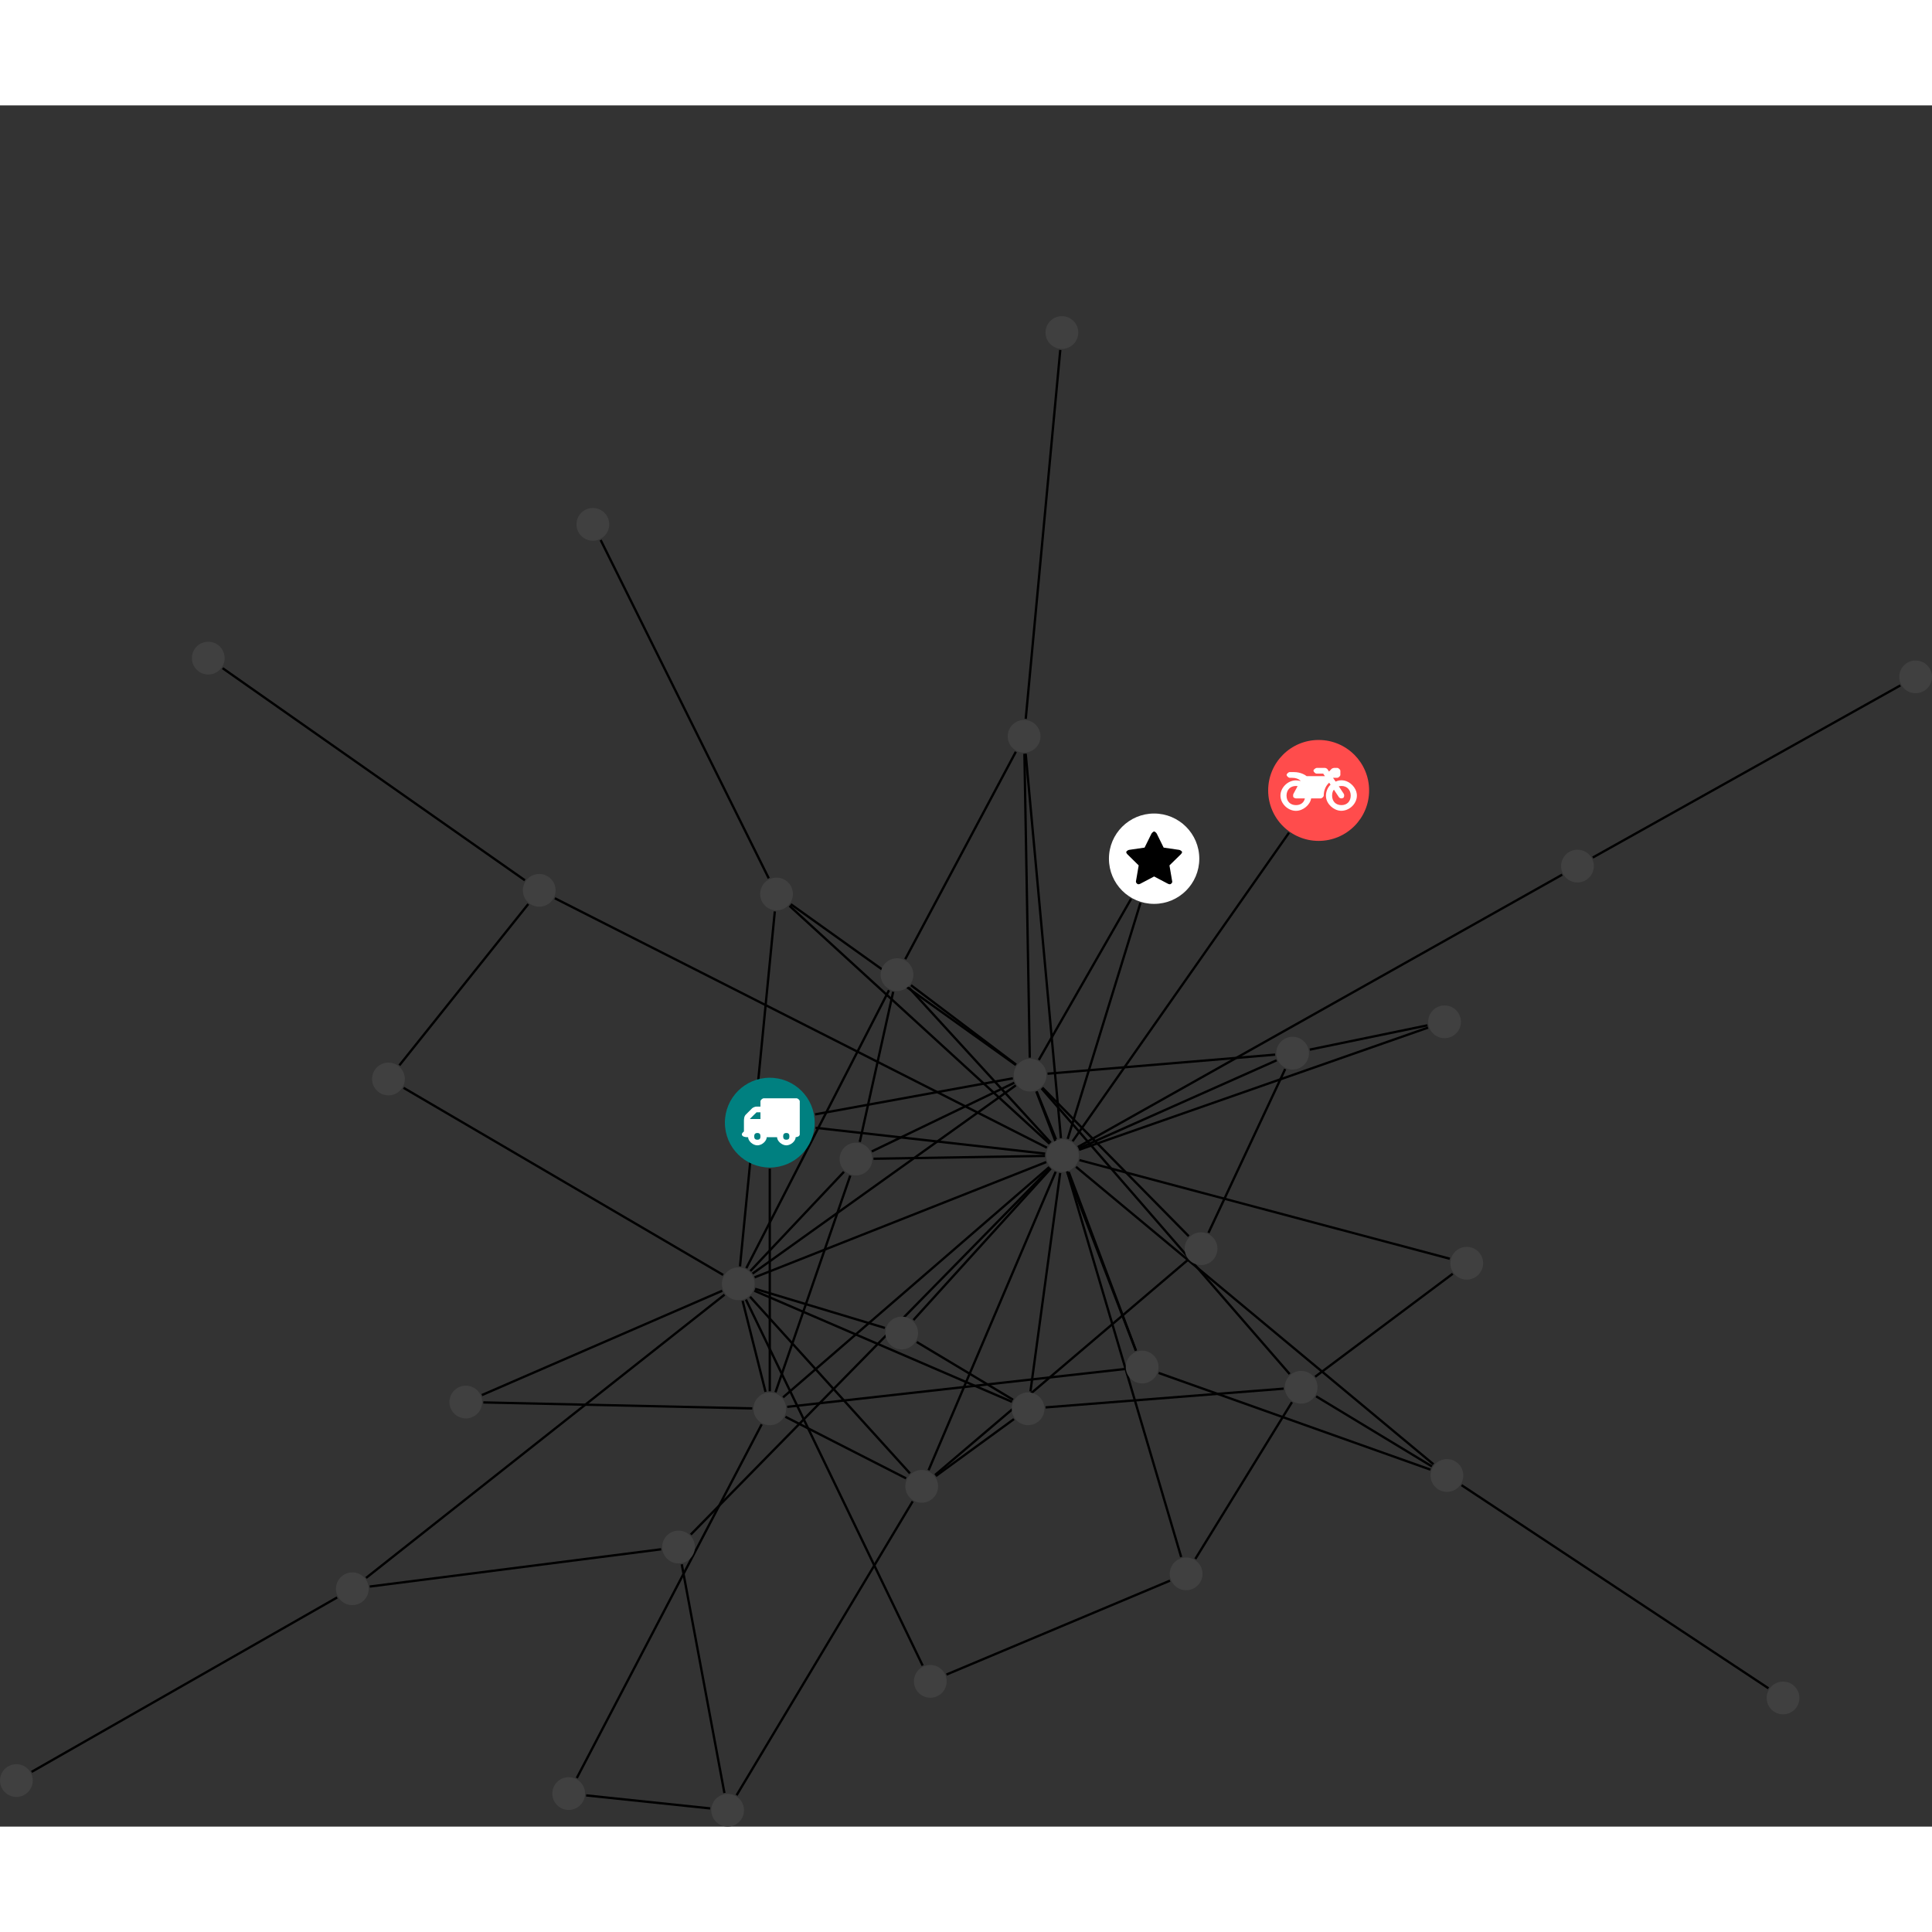 <?xml version="1.0" encoding="UTF-8"?>
<svg xmlns="http://www.w3.org/2000/svg" xmlns:xlink="http://www.w3.org/1999/xlink" width="332.530pt" height="332.530pt" viewBox="0.000 -36.277 332.530 296.252" version="1.1">
<rect x="0.000" y="-36.277" width="332.530" height="296.252" fill="#333333" stroke="none"/>
<defs>
<g>
<symbol overflow="visible" id="glyph0-0">
<path style="stroke:none;" d="M 1.422 -0.75 L 1.422 -7.922 L 3.562 -7.922 L 3.562 -0.891 L 1.422 -0.891 Z M 0.625 0 L 4.531 0 L 4.531 -8.812 L 0.438 -8.812 L 0.438 0 Z M 0.625 0 "/>
</symbol>
<symbol overflow="visible" id="glyph0-1">
<path style="stroke:none;" d="M 3.375 -0.844 C 3.375 -0.453 3.234 -0.266 2.844 -0.266 C 2.469 -0.266 2.297 -0.453 2.297 -0.844 C 2.297 -1.219 2.469 -1.422 2.844 -1.422 C 3.234 -1.422 3.375 -1.219 3.375 -0.844 Z M 1.594 -3.688 L 1.594 -3.859 C 1.594 -3.875 1.578 -3.875 1.594 -3.891 L 2.688 -4.969 C 2.703 -5 2.656 -4.984 2.688 -4.984 L 3.375 -4.984 L 3.375 -3.828 L 1.594 -3.828 Z M 8.359 -0.844 C 8.359 -0.453 8.219 -0.266 7.828 -0.266 C 7.453 -0.266 7.281 -0.453 7.281 -0.844 C 7.281 -1.219 7.453 -1.422 7.828 -1.422 C 8.219 -1.422 8.359 -1.219 8.359 -0.844 Z M 10.141 -6.891 C 10.141 -7.094 9.812 -7.391 9.609 -7.391 L 3.922 -7.391 C 3.719 -7.391 3.375 -7.094 3.375 -6.891 L 3.375 -5.969 L 2.672 -5.969 C 2.469 -5.969 2.078 -5.812 1.938 -5.672 L 0.844 -4.578 C 0.531 -4.266 0.531 -3.734 0.531 -3.328 L 0.531 -1.688 C 0.516 -1.688 0.172 -1.391 0.172 -1.203 C 0.172 -0.781 0.781 -0.703 1.062 -0.703 L 1.25 -0.703 C 1.25 -0.047 2.062 0.703 2.844 0.703 C 3.641 0.703 4.453 -0.047 4.453 -0.703 L 6.234 -0.703 C 6.234 -0.047 7.047 0.703 7.828 0.703 C 8.625 0.703 9.438 -0.047 9.438 -0.703 C 9.547 -0.703 10.141 -0.781 10.141 -1.203 Z M 10.141 -6.891 "/>
</symbol>
<symbol overflow="visible" id="glyph0-2">
<path style="stroke:none;" d="M 12.969 -2.906 C 12.844 -3.984 11.859 -5.016 10.781 -5.219 C 10.234 -5.328 9.703 -5.219 9.328 -5.031 L 8.875 -5.688 L 9.609 -5.688 C 9.812 -5.688 10.141 -5.984 10.141 -6.188 L 10.141 -6.891 C 10.141 -7.094 9.812 -7.391 9.609 -7.391 L 9.047 -7.391 C 8.969 -7.391 8.734 -7.312 8.656 -7.25 L 8.188 -6.766 L 7.891 -7.203 C 7.828 -7.281 7.594 -7.391 7.484 -7.391 L 6.078 -7.391 C 5.906 -7.391 5.547 -7.125 5.516 -6.953 C 5.484 -6.734 5.828 -6.406 6.047 -6.406 L 7.188 -6.406 L 7.484 -5.969 L 4.344 -5.969 C 4.141 -6.125 3.375 -6.672 2.141 -6.672 L 1.422 -6.672 C 1.219 -6.672 0.891 -6.375 0.891 -6.188 C 0.891 -5.984 1.219 -5.688 1.422 -5.688 L 1.781 -5.688 C 2.484 -5.688 2.906 -5.516 3.281 -5.188 L 3.25 -5.141 C 3.078 -5.188 2.797 -5.25 2.5 -5.25 C 1.109 -5.25 -0.172 -4 -0.172 -2.625 C -0.172 -1.25 1.109 0 2.5 0 C 3.75 0 4.953 -1.062 5.109 -2.141 L 6.766 -2.141 C 6.969 -2.141 7.281 -2.438 7.281 -2.625 C 7.281 -3.609 7.688 -4.391 8.219 -4.844 L 8.453 -4.5 C 7.969 -4.062 7.578 -3.203 7.672 -2.359 C 7.781 -1.172 8.969 -0.094 10.141 -0.016 C 11.703 0.094 13.156 -1.344 12.969 -2.906 Z M 2.5 -0.984 C 1.516 -0.984 0.875 -1.641 0.875 -2.625 C 0.875 -3.594 1.516 -4.281 2.5 -4.281 C 2.672 -4.281 2.844 -4.234 2.781 -4.25 L 2.047 -2.891 C 2 -2.781 2 -2.469 2.047 -2.359 C 2.125 -2.25 2.375 -2.141 2.5 -2.141 L 4.031 -2.141 C 3.891 -1.453 3.344 -0.984 2.5 -0.984 Z M 10.328 -0.984 C 9.344 -0.984 8.719 -1.641 8.719 -2.625 C 8.719 -3.109 8.859 -3.469 9.031 -3.641 L 9.906 -2.328 C 9.969 -2.219 10.203 -2.141 10.328 -2.141 C 10.391 -2.141 10.594 -2.188 10.641 -2.234 C 10.812 -2.344 10.844 -2.75 10.734 -2.922 L 9.875 -4.219 C 9.859 -4.219 10.094 -4.281 10.328 -4.281 C 11.297 -4.281 11.922 -3.594 11.922 -2.625 C 11.922 -1.641 11.297 -0.984 10.328 -0.984 Z M 10.328 -0.984 "/>
</symbol>
<symbol overflow="visible" id="glyph0-3">
<path style="stroke:none;" d="M 9.438 -5.078 C 9.438 -5.25 9.078 -5.453 8.938 -5.469 L 6.266 -5.859 L 5.078 -8.266 C 5.031 -8.375 4.75 -8.641 4.625 -8.641 C 4.5 -8.641 4.234 -8.375 4.172 -8.266 L 2.984 -5.859 L 0.312 -5.469 C 0.172 -5.453 -0.172 -5.25 -0.172 -5.078 C -0.172 -4.969 -0.062 -4.781 0.016 -4.719 L 1.969 -2.797 L 1.5 -0.062 C 1.5 -0.016 1.5 0.016 1.5 0.047 C 1.5 0.203 1.75 0.453 1.906 0.453 C 1.984 0.453 2.188 0.406 2.25 0.359 L 4.625 -0.891 L 7 0.359 C 7.062 0.406 7.266 0.453 7.344 0.453 C 7.5 0.453 7.75 0.203 7.75 0.047 C 7.75 0.016 7.75 -0.016 7.734 -0.062 L 7.266 -2.797 L 9.234 -4.719 C 9.297 -4.781 9.438 -4.969 9.438 -5.078 Z M 9.438 -5.078 "/>
</symbol>
</g>
<clipPath id="clip1">
  <path d="M 268 57 L 332.531 57 L 332.531 99 L 268 99 Z M 268 57 "/>
</clipPath>
<clipPath id="clip2">
  <path d="M 95 248 L 128 248 L 128 259.977 L 95 259.977 Z M 95 248 "/>
</clipPath>
<clipPath id="clip3">
  <path d="M 111 209 L 131 209 L 131 259.977 L 111 259.977 Z M 111 209 "/>
</clipPath>
<clipPath id="clip4">
  <path d="M 121 198 L 163 198 L 163 259.977 L 121 259.977 Z M 121 198 "/>
</clipPath>
<clipPath id="clip5">
  <path d="M 326 59 L 332.531 59 L 332.531 65 L 326 65 Z M 326 59 "/>
</clipPath>
<clipPath id="clip6">
  <path d="M 122 254 L 129 254 L 129 259.977 L 122 259.977 Z M 122 254 "/>
</clipPath>
</defs>
<g id="surface1">
<path style="fill:none;stroke-width:0.399;stroke-linecap:butt;stroke-linejoin:miter;stroke:rgb(0%,0%,0%);stroke-opacity:1;stroke-miterlimit:10;" d="M -0.002 -7.927 L -0.002 -46.236 " transform="matrix(1,0,0,-1,132.494,138.811)"/>
<path style="fill:none;stroke-width:0.399;stroke-linecap:butt;stroke-linejoin:miter;stroke:rgb(0%,0%,0%);stroke-opacity:1;stroke-miterlimit:10;" d="M 7.799 1.424 L 41.834 7.631 " transform="matrix(1,0,0,-1,132.494,138.811)"/>
<path style="fill:none;stroke-width:0.399;stroke-linecap:butt;stroke-linejoin:miter;stroke:rgb(0%,0%,0%);stroke-opacity:1;stroke-miterlimit:10;" d="M 7.877 -0.888 L 47.389 -5.334 " transform="matrix(1,0,0,-1,132.494,138.811)"/>
<g clip-path="url(#clip1)" clip-rule="nonzero">
<path style="fill:none;stroke-width:0.399;stroke-linecap:butt;stroke-linejoin:miter;stroke:rgb(0%,0%,0%);stroke-opacity:1;stroke-miterlimit:10;" d="M 194.588 75.252 L 141.651 45.631 " transform="matrix(1,0,0,-1,132.494,138.811)"/>
</g>
<g clip-path="url(#clip2)" clip-rule="nonzero">
<path style="fill:none;stroke-width:0.399;stroke-linecap:butt;stroke-linejoin:miter;stroke:rgb(0%,0%,0%);stroke-opacity:1;stroke-miterlimit:10;" d="M -31.611 -115.791 L -10.26 -118.033 " transform="matrix(1,0,0,-1,132.494,138.811)"/>
</g>
<path style="fill:none;stroke-width:0.399;stroke-linecap:butt;stroke-linejoin:miter;stroke:rgb(0%,0%,0%);stroke-opacity:1;stroke-miterlimit:10;" d="M -33.217 -112.802 L -1.396 -51.927 " transform="matrix(1,0,0,-1,132.494,138.811)"/>
<path style="fill:none;stroke-width:0.399;stroke-linecap:butt;stroke-linejoin:miter;stroke:rgb(0%,0%,0%);stroke-opacity:1;stroke-miterlimit:10;" d="M 89.365 49.905 L 52.119 -3.201 " transform="matrix(1,0,0,-1,132.494,138.811)"/>
<path style="fill:none;stroke-width:0.399;stroke-linecap:butt;stroke-linejoin:miter;stroke:rgb(0%,0%,0%);stroke-opacity:1;stroke-miterlimit:10;" d="M 23.315 28.135 L 42.35 63.834 " transform="matrix(1,0,0,-1,132.494,138.811)"/>
<path style="fill:none;stroke-width:0.399;stroke-linecap:butt;stroke-linejoin:miter;stroke:rgb(0%,0%,0%);stroke-opacity:1;stroke-miterlimit:10;" d="M 21.24 22.526 L 15.49 -3.318 " transform="matrix(1,0,0,-1,132.494,138.811)"/>
<path style="fill:none;stroke-width:0.399;stroke-linecap:butt;stroke-linejoin:miter;stroke:rgb(0%,0%,0%);stroke-opacity:1;stroke-miterlimit:10;" d="M 24.303 23.655 L 42.393 9.991 " transform="matrix(1,0,0,-1,132.494,138.811)"/>
<path style="fill:none;stroke-width:0.399;stroke-linecap:butt;stroke-linejoin:miter;stroke:rgb(0%,0%,0%);stroke-opacity:1;stroke-miterlimit:10;" d="M 20.518 22.788 L -4.041 -25.048 " transform="matrix(1,0,0,-1,132.494,138.811)"/>
<path style="fill:none;stroke-width:0.399;stroke-linecap:butt;stroke-linejoin:miter;stroke:rgb(0%,0%,0%);stroke-opacity:1;stroke-miterlimit:10;" d="M 23.932 23.245 L 48.35 -3.447 " transform="matrix(1,0,0,-1,132.494,138.811)"/>
<path style="fill:none;stroke-width:0.399;stroke-linecap:butt;stroke-linejoin:miter;stroke:rgb(0%,0%,0%);stroke-opacity:1;stroke-miterlimit:10;" d="M -127.056 -111.744 L -74.471 -81.724 " transform="matrix(1,0,0,-1,132.494,138.811)"/>
<path style="fill:none;stroke-width:0.399;stroke-linecap:butt;stroke-linejoin:miter;stroke:rgb(0%,0%,0%);stroke-opacity:1;stroke-miterlimit:10;" d="M 25.291 -37.755 L 41.873 -47.693 " transform="matrix(1,0,0,-1,132.494,138.811)"/>
<path style="fill:none;stroke-width:0.399;stroke-linecap:butt;stroke-linejoin:miter;stroke:rgb(0%,0%,0%);stroke-opacity:1;stroke-miterlimit:10;" d="M 19.815 -35.334 L -2.529 -28.603 " transform="matrix(1,0,0,-1,132.494,138.811)"/>
<path style="fill:none;stroke-width:0.399;stroke-linecap:butt;stroke-linejoin:miter;stroke:rgb(0%,0%,0%);stroke-opacity:1;stroke-miterlimit:10;" d="M 24.729 -33.966 L 48.358 -7.908 " transform="matrix(1,0,0,-1,132.494,138.811)"/>
<path style="fill:none;stroke-width:0.399;stroke-linecap:butt;stroke-linejoin:miter;stroke:rgb(0%,0%,0%);stroke-opacity:1;stroke-miterlimit:10;" d="M 62.182 38.51 L 46.303 10.791 " transform="matrix(1,0,0,-1,132.494,138.811)"/>
<path style="fill:none;stroke-width:0.399;stroke-linecap:butt;stroke-linejoin:miter;stroke:rgb(0%,0%,0%);stroke-opacity:1;stroke-miterlimit:10;" d="M 63.795 37.807 L 51.276 -2.791 " transform="matrix(1,0,0,-1,132.494,138.811)"/>
<path style="fill:none;stroke-width:0.399;stroke-linecap:butt;stroke-linejoin:miter;stroke:rgb(0%,0%,0%);stroke-opacity:1;stroke-miterlimit:10;" d="M -63.752 9.873 L -41.568 37.627 " transform="matrix(1,0,0,-1,132.494,138.811)"/>
<path style="fill:none;stroke-width:0.399;stroke-linecap:butt;stroke-linejoin:miter;stroke:rgb(0%,0%,0%);stroke-opacity:1;stroke-miterlimit:10;" d="M -63.029 5.991 L -8.025 -26.209 " transform="matrix(1,0,0,-1,132.494,138.811)"/>
<path style="fill:none;stroke-width:0.399;stroke-linecap:butt;stroke-linejoin:miter;stroke:rgb(0%,0%,0%);stroke-opacity:1;stroke-miterlimit:10;" d="M 75.506 -18.962 L 88.709 9.225 " transform="matrix(1,0,0,-1,132.494,138.811)"/>
<path style="fill:none;stroke-width:0.399;stroke-linecap:butt;stroke-linejoin:miter;stroke:rgb(0%,0%,0%);stroke-opacity:1;stroke-miterlimit:10;" d="M 71.928 -23.65 L 28.447 -60.642 " transform="matrix(1,0,0,-1,132.494,138.811)"/>
<path style="fill:none;stroke-width:0.399;stroke-linecap:butt;stroke-linejoin:miter;stroke:rgb(0%,0%,0%);stroke-opacity:1;stroke-miterlimit:10;" d="M 72.111 -19.544 L 46.92 6.026 " transform="matrix(1,0,0,-1,132.494,138.811)"/>
<path style="fill:none;stroke-width:0.399;stroke-linecap:butt;stroke-linejoin:miter;stroke:rgb(0%,0%,0%);stroke-opacity:1;stroke-miterlimit:10;" d="M 171.885 -97.357 L 119.065 -62.396 " transform="matrix(1,0,0,-1,132.494,138.811)"/>
<path style="fill:none;stroke-width:0.399;stroke-linecap:butt;stroke-linejoin:miter;stroke:rgb(0%,0%,0%);stroke-opacity:1;stroke-miterlimit:10;" d="M 73.244 -75.091 L 89.869 -48.115 " transform="matrix(1,0,0,-1,132.494,138.811)"/>
<path style="fill:none;stroke-width:0.399;stroke-linecap:butt;stroke-linejoin:miter;stroke:rgb(0%,0%,0%);stroke-opacity:1;stroke-miterlimit:10;" d="M 68.881 -78.83 L 30.408 -94.994 " transform="matrix(1,0,0,-1,132.494,138.811)"/>
<path style="fill:none;stroke-width:0.399;stroke-linecap:butt;stroke-linejoin:miter;stroke:rgb(0%,0%,0%);stroke-opacity:1;stroke-miterlimit:10;" d="M 70.807 -74.767 L 51.24 -8.568 " transform="matrix(1,0,0,-1,132.494,138.811)"/>
<path style="fill:none;stroke-width:0.399;stroke-linecap:butt;stroke-linejoin:miter;stroke:rgb(0%,0%,0%);stroke-opacity:1;stroke-miterlimit:10;" d="M -68.857 -79.845 L -18.701 -73.431 " transform="matrix(1,0,0,-1,132.494,138.811)"/>
<path style="fill:none;stroke-width:0.399;stroke-linecap:butt;stroke-linejoin:miter;stroke:rgb(0%,0%,0%);stroke-opacity:1;stroke-miterlimit:10;" d="M -69.482 -78.357 L -7.787 -29.607 " transform="matrix(1,0,0,-1,132.494,138.811)"/>
<path style="fill:none;stroke-width:0.399;stroke-linecap:butt;stroke-linejoin:miter;stroke:rgb(0%,0%,0%);stroke-opacity:1;stroke-miterlimit:10;" d="M 49.998 132.991 L 44.053 69.502 " transform="matrix(1,0,0,-1,132.494,138.811)"/>
<path style="fill:none;stroke-width:0.399;stroke-linecap:butt;stroke-linejoin:miter;stroke:rgb(0%,0%,0%);stroke-opacity:1;stroke-miterlimit:10;" d="M -94.178 78.221 L -42.154 41.717 " transform="matrix(1,0,0,-1,132.494,138.811)"/>
<path style="fill:none;stroke-width:0.399;stroke-linecap:butt;stroke-linejoin:miter;stroke:rgb(0%,0%,0%);stroke-opacity:1;stroke-miterlimit:10;" d="M -49.306 -48.154 L -3.017 -49.185 " transform="matrix(1,0,0,-1,132.494,138.811)"/>
<path style="fill:none;stroke-width:0.399;stroke-linecap:butt;stroke-linejoin:miter;stroke:rgb(0%,0%,0%);stroke-opacity:1;stroke-miterlimit:10;" d="M -49.553 -46.888 L -8.189 -28.935 " transform="matrix(1,0,0,-1,132.494,138.811)"/>
<path style="fill:none;stroke-width:0.399;stroke-linecap:butt;stroke-linejoin:miter;stroke:rgb(0%,0%,0%);stroke-opacity:1;stroke-miterlimit:10;" d="M 113.19 16.748 L 92.944 12.569 " transform="matrix(1,0,0,-1,132.494,138.811)"/>
<path style="fill:none;stroke-width:0.399;stroke-linecap:butt;stroke-linejoin:miter;stroke:rgb(0%,0%,0%);stroke-opacity:1;stroke-miterlimit:10;" d="M 113.295 16.358 L 53.233 -4.673 " transform="matrix(1,0,0,-1,132.494,138.811)"/>
<path style="fill:none;stroke-width:0.399;stroke-linecap:butt;stroke-linejoin:miter;stroke:rgb(0%,0%,0%);stroke-opacity:1;stroke-miterlimit:10;" d="M 88.447 -45.783 L 47.467 -49.009 " transform="matrix(1,0,0,-1,132.494,138.811)"/>
<path style="fill:none;stroke-width:0.399;stroke-linecap:butt;stroke-linejoin:miter;stroke:rgb(0%,0%,0%);stroke-opacity:1;stroke-miterlimit:10;" d="M 94.037 -47.107 L 113.967 -59.169 " transform="matrix(1,0,0,-1,132.494,138.811)"/>
<path style="fill:none;stroke-width:0.399;stroke-linecap:butt;stroke-linejoin:miter;stroke:rgb(0%,0%,0%);stroke-opacity:1;stroke-miterlimit:10;" d="M 93.869 -43.736 L 117.545 -26.009 " transform="matrix(1,0,0,-1,132.494,138.811)"/>
<path style="fill:none;stroke-width:0.399;stroke-linecap:butt;stroke-linejoin:miter;stroke:rgb(0%,0%,0%);stroke-opacity:1;stroke-miterlimit:10;" d="M 89.475 -43.267 L 46.779 5.897 " transform="matrix(1,0,0,-1,132.494,138.811)"/>
<g clip-path="url(#clip3)" clip-rule="nonzero">
<path style="fill:none;stroke-width:0.399;stroke-linecap:butt;stroke-linejoin:miter;stroke:rgb(0%,0%,0%);stroke-opacity:1;stroke-miterlimit:10;" d="M -7.81 -115.38 L -15.154 -76.013 " transform="matrix(1,0,0,-1,132.494,138.811)"/>
</g>
<g clip-path="url(#clip4)" clip-rule="nonzero">
<path style="fill:none;stroke-width:0.399;stroke-linecap:butt;stroke-linejoin:miter;stroke:rgb(0%,0%,0%);stroke-opacity:1;stroke-miterlimit:10;" d="M -5.709 -115.759 L 24.596 -65.185 " transform="matrix(1,0,0,-1,132.494,138.811)"/>
</g>
<path style="fill:none;stroke-width:0.399;stroke-linecap:butt;stroke-linejoin:miter;stroke:rgb(0%,0%,0%);stroke-opacity:1;stroke-miterlimit:10;" d="M 26.311 -93.447 L -4.107 -30.451 " transform="matrix(1,0,0,-1,132.494,138.811)"/>
<path style="fill:none;stroke-width:0.399;stroke-linecap:butt;stroke-linejoin:miter;stroke:rgb(0%,0%,0%);stroke-opacity:1;stroke-miterlimit:10;" d="M 66.932 -43.08 L 113.705 -59.72 " transform="matrix(1,0,0,-1,132.494,138.811)"/>
<path style="fill:none;stroke-width:0.399;stroke-linecap:butt;stroke-linejoin:miter;stroke:rgb(0%,0%,0%);stroke-opacity:1;stroke-miterlimit:10;" d="M 61.092 -42.404 L 2.998 -48.916 " transform="matrix(1,0,0,-1,132.494,138.811)"/>
<path style="fill:none;stroke-width:0.399;stroke-linecap:butt;stroke-linejoin:miter;stroke:rgb(0%,0%,0%);stroke-opacity:1;stroke-miterlimit:10;" d="M 63.01 -39.248 L 45.881 5.358 " transform="matrix(1,0,0,-1,132.494,138.811)"/>
<path style="fill:none;stroke-width:0.399;stroke-linecap:butt;stroke-linejoin:miter;stroke:rgb(0%,0%,0%);stroke-opacity:1;stroke-miterlimit:10;" d="M 63.026 -39.24 L 51.451 -8.498 " transform="matrix(1,0,0,-1,132.494,138.811)"/>
<path style="fill:none;stroke-width:0.399;stroke-linecap:butt;stroke-linejoin:miter;stroke:rgb(0%,0%,0%);stroke-opacity:1;stroke-miterlimit:10;" d="M 86.979 11.706 L 47.807 8.424 " transform="matrix(1,0,0,-1,132.494,138.811)"/>
<path style="fill:none;stroke-width:0.399;stroke-linecap:butt;stroke-linejoin:miter;stroke:rgb(0%,0%,0%);stroke-opacity:1;stroke-miterlimit:10;" d="M 87.229 10.729 L 53.143 -4.447 " transform="matrix(1,0,0,-1,132.494,138.811)"/>
<path style="fill:none;stroke-width:0.399;stroke-linecap:butt;stroke-linejoin:miter;stroke:rgb(0%,0%,0%);stroke-opacity:1;stroke-miterlimit:10;" d="M -0.181 42.057 L -29.111 100.276 " transform="matrix(1,0,0,-1,132.494,138.811)"/>
<path style="fill:none;stroke-width:0.399;stroke-linecap:butt;stroke-linejoin:miter;stroke:rgb(0%,0%,0%);stroke-opacity:1;stroke-miterlimit:10;" d="M 3.615 37.6 L 42.346 9.928 " transform="matrix(1,0,0,-1,132.494,138.811)"/>
<path style="fill:none;stroke-width:0.399;stroke-linecap:butt;stroke-linejoin:miter;stroke:rgb(0%,0%,0%);stroke-opacity:1;stroke-miterlimit:10;" d="M 0.865 36.354 L -5.127 -24.732 " transform="matrix(1,0,0,-1,132.494,138.811)"/>
<path style="fill:none;stroke-width:0.399;stroke-linecap:butt;stroke-linejoin:miter;stroke:rgb(0%,0%,0%);stroke-opacity:1;stroke-miterlimit:10;" d="M 3.389 37.319 L 48.158 -3.634 " transform="matrix(1,0,0,-1,132.494,138.811)"/>
<path style="fill:none;stroke-width:0.399;stroke-linecap:butt;stroke-linejoin:miter;stroke:rgb(0%,0%,0%);stroke-opacity:1;stroke-miterlimit:10;" d="M 42.022 -51.025 L 28.584 -60.818 " transform="matrix(1,0,0,-1,132.494,138.811)"/>
<path style="fill:none;stroke-width:0.399;stroke-linecap:butt;stroke-linejoin:miter;stroke:rgb(0%,0%,0%);stroke-opacity:1;stroke-miterlimit:10;" d="M 41.69 -48.052 L -2.65 -28.931 " transform="matrix(1,0,0,-1,132.494,138.811)"/>
<path style="fill:none;stroke-width:0.399;stroke-linecap:butt;stroke-linejoin:miter;stroke:rgb(0%,0%,0%);stroke-opacity:1;stroke-miterlimit:10;" d="M 44.865 -46.255 L 49.979 -8.662 " transform="matrix(1,0,0,-1,132.494,138.811)"/>
<path style="fill:none;stroke-width:0.399;stroke-linecap:butt;stroke-linejoin:miter;stroke:rgb(0%,0%,0%);stroke-opacity:1;stroke-miterlimit:10;" d="M -36.994 38.62 L 47.694 -4.31 " transform="matrix(1,0,0,-1,132.494,138.811)"/>
<path style="fill:none;stroke-width:0.399;stroke-linecap:butt;stroke-linejoin:miter;stroke:rgb(0%,0%,0%);stroke-opacity:1;stroke-miterlimit:10;" d="M -13.596 -70.892 L 48.272 -7.826 " transform="matrix(1,0,0,-1,132.494,138.811)"/>
<path style="fill:none;stroke-width:0.399;stroke-linecap:butt;stroke-linejoin:miter;stroke:rgb(0%,0%,0%);stroke-opacity:1;stroke-miterlimit:10;" d="M 43.826 63.483 L 44.748 11.19 " transform="matrix(1,0,0,-1,132.494,138.811)"/>
<path style="fill:none;stroke-width:0.399;stroke-linecap:butt;stroke-linejoin:miter;stroke:rgb(0%,0%,0%);stroke-opacity:1;stroke-miterlimit:10;" d="M 44.045 63.495 L 50.111 -2.669 " transform="matrix(1,0,0,-1,132.494,138.811)"/>
<path style="fill:none;stroke-width:0.399;stroke-linecap:butt;stroke-linejoin:miter;stroke:rgb(0%,0%,0%);stroke-opacity:1;stroke-miterlimit:10;" d="M 23.459 -61.224 L 2.69 -50.627 " transform="matrix(1,0,0,-1,132.494,138.811)"/>
<path style="fill:none;stroke-width:0.399;stroke-linecap:butt;stroke-linejoin:miter;stroke:rgb(0%,0%,0%);stroke-opacity:1;stroke-miterlimit:10;" d="M 24.123 -60.361 L -3.396 -29.97 " transform="matrix(1,0,0,-1,132.494,138.811)"/>
<path style="fill:none;stroke-width:0.399;stroke-linecap:butt;stroke-linejoin:miter;stroke:rgb(0%,0%,0%);stroke-opacity:1;stroke-miterlimit:10;" d="M 27.33 -59.822 L 49.205 -8.451 " transform="matrix(1,0,0,-1,132.494,138.811)"/>
<path style="fill:none;stroke-width:0.399;stroke-linecap:butt;stroke-linejoin:miter;stroke:rgb(0%,0%,0%);stroke-opacity:1;stroke-miterlimit:10;" d="M 114.229 -58.802 L 52.705 -7.603 " transform="matrix(1,0,0,-1,132.494,138.811)"/>
<path style="fill:none;stroke-width:0.399;stroke-linecap:butt;stroke-linejoin:miter;stroke:rgb(0%,0%,0%);stroke-opacity:1;stroke-miterlimit:10;" d="M 117.041 -23.423 L 53.303 -6.451 " transform="matrix(1,0,0,-1,132.494,138.811)"/>
<path style="fill:none;stroke-width:0.399;stroke-linecap:butt;stroke-linejoin:miter;stroke:rgb(0%,0%,0%);stroke-opacity:1;stroke-miterlimit:10;" d="M 136.389 42.682 L 53.018 -4.193 " transform="matrix(1,0,0,-1,132.494,138.811)"/>
<path style="fill:none;stroke-width:0.399;stroke-linecap:butt;stroke-linejoin:miter;stroke:rgb(0%,0%,0%);stroke-opacity:1;stroke-miterlimit:10;" d="M 0.983 -46.4 L 13.85 -9.115 " transform="matrix(1,0,0,-1,132.494,138.811)"/>
<path style="fill:none;stroke-width:0.399;stroke-linecap:butt;stroke-linejoin:miter;stroke:rgb(0%,0%,0%);stroke-opacity:1;stroke-miterlimit:10;" d="M -0.736 -46.326 L -4.681 -30.662 " transform="matrix(1,0,0,-1,132.494,138.811)"/>
<path style="fill:none;stroke-width:0.399;stroke-linecap:butt;stroke-linejoin:miter;stroke:rgb(0%,0%,0%);stroke-opacity:1;stroke-miterlimit:10;" d="M 2.283 -47.279 L 48.104 -7.646 " transform="matrix(1,0,0,-1,132.494,138.811)"/>
<path style="fill:none;stroke-width:0.399;stroke-linecap:butt;stroke-linejoin:miter;stroke:rgb(0%,0%,0%);stroke-opacity:1;stroke-miterlimit:10;" d="M 17.553 -4.955 L 42.08 6.866 " transform="matrix(1,0,0,-1,132.494,138.811)"/>
<path style="fill:none;stroke-width:0.399;stroke-linecap:butt;stroke-linejoin:miter;stroke:rgb(0%,0%,0%);stroke-opacity:1;stroke-miterlimit:10;" d="M 12.764 -8.459 L -3.349 -25.541 " transform="matrix(1,0,0,-1,132.494,138.811)"/>
<path style="fill:none;stroke-width:0.399;stroke-linecap:butt;stroke-linejoin:miter;stroke:rgb(0%,0%,0%);stroke-opacity:1;stroke-miterlimit:10;" d="M 17.85 -6.212 L 47.369 -5.724 " transform="matrix(1,0,0,-1,132.494,138.811)"/>
<path style="fill:none;stroke-width:0.399;stroke-linecap:butt;stroke-linejoin:miter;stroke:rgb(0%,0%,0%);stroke-opacity:1;stroke-miterlimit:10;" d="M 42.346 6.42 L -2.967 -25.978 " transform="matrix(1,0,0,-1,132.494,138.811)"/>
<path style="fill:none;stroke-width:0.399;stroke-linecap:butt;stroke-linejoin:miter;stroke:rgb(0%,0%,0%);stroke-opacity:1;stroke-miterlimit:10;" d="M 45.932 5.373 L 49.256 -2.873 " transform="matrix(1,0,0,-1,132.494,138.811)"/>
<path style="fill:none;stroke-width:0.399;stroke-linecap:butt;stroke-linejoin:miter;stroke:rgb(0%,0%,0%);stroke-opacity:1;stroke-miterlimit:10;" d="M -2.615 -26.627 L 47.58 -6.783 " transform="matrix(1,0,0,-1,132.494,138.811)"/>
<path style=" stroke:none;fill-rule:nonzero;fill:rgb(0%,50%,50%);fill-opacity:1;" d="M 140.223 138.812 C 140.223 134.543 136.762 131.082 132.492 131.082 C 128.227 131.082 124.766 134.543 124.766 138.812 C 124.766 143.078 128.227 146.539 132.492 146.539 C 136.762 146.539 140.223 143.078 140.223 138.812 Z M 140.223 138.812 "/>
<g style="fill:rgb(100%,100%,100%);fill-opacity:1;">
  <use xlink:href="#glyph0-1" x="127.512" y="142.014"/>
</g>
<g clip-path="url(#clip5)" clip-rule="nonzero">
<path style=" stroke:none;fill-rule:nonzero;fill:rgb(25%,25%,25%);fill-opacity:1;" d="M 332.531 62.086 C 332.531 60.531 331.27 59.27 329.711 59.27 C 328.156 59.27 326.895 60.531 326.895 62.086 C 326.895 63.641 328.156 64.902 329.711 64.902 C 331.27 64.902 332.531 63.641 332.531 62.086 Z M 332.531 62.086 "/>
</g>
<path style=" stroke:none;fill-rule:nonzero;fill:rgb(25%,25%,25%);fill-opacity:1;" d="M 100.699 254.285 C 100.699 252.73 99.438 251.469 97.883 251.469 C 96.324 251.469 95.062 252.73 95.062 254.285 C 95.062 255.844 96.324 257.105 97.883 257.105 C 99.438 257.105 100.699 255.844 100.699 254.285 Z M 100.699 254.285 "/>
<path style=" stroke:none;fill-rule:nonzero;fill:rgb(100%,29.999%,29.999%);fill-opacity:1;" d="M 235.648 81.633 C 235.648 76.832 231.758 72.945 226.961 72.945 C 222.164 72.945 218.273 76.832 218.273 81.633 C 218.273 86.43 222.164 90.316 226.961 90.316 C 231.758 90.316 235.648 86.43 235.648 81.633 Z M 235.648 81.633 "/>
<g style="fill:rgb(100%,100%,100%);fill-opacity:1;">
  <use xlink:href="#glyph0-2" x="220.559" y="85.143"/>
</g>
<path style=" stroke:none;fill-rule:nonzero;fill:rgb(25%,25%,25%);fill-opacity:1;" d="M 157.207 113.34 C 157.207 111.781 155.945 110.52 154.387 110.52 C 152.832 110.52 151.57 111.781 151.57 113.34 C 151.57 114.895 152.832 116.156 154.387 116.156 C 155.945 116.156 157.207 114.895 157.207 113.34 Z M 157.207 113.34 "/>
<path style=" stroke:none;fill-rule:nonzero;fill:rgb(25%,25%,25%);fill-opacity:1;" d="M 5.637 252.047 C 5.637 250.492 4.375 249.23 2.816 249.23 C 1.262 249.23 0 250.492 0 252.047 C 0 253.605 1.262 254.867 2.816 254.867 C 4.375 254.867 5.637 253.605 5.637 252.047 Z M 5.637 252.047 "/>
<path style=" stroke:none;fill-rule:nonzero;fill:rgb(25%,25%,25%);fill-opacity:1;" d="M 158.016 175.012 C 158.016 173.457 156.754 172.195 155.195 172.195 C 153.641 172.195 152.379 173.457 152.379 175.012 C 152.379 176.57 153.641 177.832 155.195 177.832 C 156.754 177.832 158.016 176.57 158.016 175.012 Z M 158.016 175.012 "/>
<path style=" stroke:none;fill-rule:nonzero;fill:rgb(100%,100%,100%);fill-opacity:1;" d="M 206.418 93.383 C 206.418 89.086 202.934 85.605 198.641 85.605 C 194.348 85.605 190.867 89.086 190.867 93.383 C 190.867 97.676 194.348 101.156 198.641 101.156 C 202.934 101.156 206.418 97.676 206.418 93.383 Z M 206.418 93.383 "/>
<g style="fill:rgb(0%,0%,0%);fill-opacity:1;">
  <use xlink:href="#glyph0-3" x="194.018" y="97.331"/>
</g>
<path style=" stroke:none;fill-rule:nonzero;fill:rgb(25%,25%,25%);fill-opacity:1;" d="M 69.676 131.297 C 69.676 129.738 68.414 128.477 66.859 128.477 C 65.301 128.477 64.039 129.738 64.039 131.297 C 64.039 132.852 65.301 134.113 66.859 134.113 C 68.414 134.113 69.676 132.852 69.676 131.297 Z M 69.676 131.297 "/>
<path style=" stroke:none;fill-rule:nonzero;fill:rgb(25%,25%,25%);fill-opacity:1;" d="M 209.539 160.508 C 209.539 158.949 208.277 157.688 206.723 157.688 C 205.164 157.688 203.902 158.949 203.902 160.508 C 203.902 162.062 205.164 163.324 206.723 163.324 C 208.277 163.324 209.539 162.062 209.539 160.508 Z M 209.539 160.508 "/>
<path style=" stroke:none;fill-rule:nonzero;fill:rgb(25%,25%,25%);fill-opacity:1;" d="M 309.711 237.832 C 309.711 236.277 308.449 235.016 306.891 235.016 C 305.336 235.016 304.074 236.277 304.074 237.832 C 304.074 239.387 305.336 240.648 306.891 240.648 C 308.449 240.648 309.711 239.387 309.711 237.832 Z M 309.711 237.832 "/>
<path style=" stroke:none;fill-rule:nonzero;fill:rgb(25%,25%,25%);fill-opacity:1;" d="M 206.973 216.469 C 206.973 214.914 205.711 213.652 204.156 213.652 C 202.598 213.652 201.336 214.914 201.336 216.469 C 201.336 218.023 202.598 219.285 204.156 219.285 C 205.711 219.285 206.973 218.023 206.973 216.469 Z M 206.973 216.469 "/>
<path style=" stroke:none;fill-rule:nonzero;fill:rgb(25%,25%,25%);fill-opacity:1;" d="M 63.461 219.039 C 63.461 217.48 62.199 216.219 60.645 216.219 C 59.086 216.219 57.824 217.48 57.824 219.039 C 57.824 220.594 59.086 221.855 60.645 221.855 C 62.199 221.855 63.461 220.594 63.461 219.039 Z M 63.461 219.039 "/>
<path style=" stroke:none;fill-rule:nonzero;fill:rgb(25%,25%,25%);fill-opacity:1;" d="M 185.59 2.816 C 185.59 1.262 184.328 0 182.773 0 C 181.215 0 179.953 1.262 179.953 2.816 C 179.953 4.375 181.215 5.637 182.773 5.637 C 184.328 5.637 185.59 4.375 185.59 2.816 Z M 185.59 2.816 "/>
<path style=" stroke:none;fill-rule:nonzero;fill:rgb(25%,25%,25%);fill-opacity:1;" d="M 38.664 58.859 C 38.664 57.301 37.402 56.039 35.844 56.039 C 34.289 56.039 33.027 57.301 33.027 58.859 C 33.027 60.414 34.289 61.676 35.844 61.676 C 37.402 61.676 38.664 60.414 38.664 58.859 Z M 38.664 58.859 "/>
<path style=" stroke:none;fill-rule:nonzero;fill:rgb(25%,25%,25%);fill-opacity:1;" d="M 82.992 186.898 C 82.992 185.344 81.73 184.082 80.172 184.082 C 78.617 184.082 77.355 185.344 77.355 186.898 C 77.355 188.457 78.617 189.719 80.172 189.719 C 81.73 189.719 82.992 188.457 82.992 186.898 Z M 82.992 186.898 "/>
<path style=" stroke:none;fill-rule:nonzero;fill:rgb(25%,25%,25%);fill-opacity:1;" d="M 251.453 121.453 C 251.453 119.898 250.191 118.637 248.637 118.637 C 247.078 118.637 245.816 119.898 245.816 121.453 C 245.816 123.012 247.078 124.273 248.637 124.273 C 250.191 124.273 251.453 123.012 251.453 121.453 Z M 251.453 121.453 "/>
<path style=" stroke:none;fill-rule:nonzero;fill:rgb(25%,25%,25%);fill-opacity:1;" d="M 226.766 184.355 C 226.766 182.801 225.504 181.539 223.945 181.539 C 222.391 181.539 221.129 182.801 221.129 184.355 C 221.129 185.914 222.391 187.176 223.945 187.176 C 225.504 187.176 226.766 185.914 226.766 184.355 Z M 226.766 184.355 "/>
<g clip-path="url(#clip6)" clip-rule="nonzero">
<path style=" stroke:none;fill-rule:nonzero;fill:rgb(25%,25%,25%);fill-opacity:1;" d="M 128.055 257.156 C 128.055 255.602 126.793 254.34 125.234 254.34 C 123.68 254.34 122.418 255.602 122.418 257.156 C 122.418 258.715 123.68 259.977 125.234 259.977 C 126.793 259.977 128.055 258.715 128.055 257.156 Z M 128.055 257.156 "/>
</g>
<path style=" stroke:none;fill-rule:nonzero;fill:rgb(25%,25%,25%);fill-opacity:1;" d="M 162.938 234.973 C 162.938 233.418 161.676 232.156 160.117 232.156 C 158.562 232.156 157.301 233.418 157.301 234.973 C 157.301 236.531 158.562 237.793 160.117 237.793 C 161.676 237.793 162.938 236.531 162.938 234.973 Z M 162.938 234.973 "/>
<path style=" stroke:none;fill-rule:nonzero;fill:rgb(25%,25%,25%);fill-opacity:1;" d="M 199.402 180.875 C 199.402 179.32 198.141 178.059 196.582 178.059 C 195.027 178.059 193.766 179.32 193.766 180.875 C 193.766 182.434 195.027 183.695 196.582 183.695 C 198.141 183.695 199.402 182.434 199.402 180.875 Z M 199.402 180.875 "/>
<path style=" stroke:none;fill-rule:nonzero;fill:rgb(25%,25%,25%);fill-opacity:1;" d="M 225.297 126.852 C 225.297 125.297 224.035 124.035 222.48 124.035 C 220.922 124.035 219.66 125.297 219.66 126.852 C 219.66 128.41 220.922 129.672 222.48 129.672 C 224.035 129.672 225.297 128.41 225.297 126.852 Z M 225.297 126.852 "/>
<path style=" stroke:none;fill-rule:nonzero;fill:rgb(25%,25%,25%);fill-opacity:1;" d="M 136.473 99.453 C 136.473 97.898 135.211 96.637 133.656 96.637 C 132.098 96.637 130.836 97.898 130.836 99.453 C 130.836 101.012 132.098 102.273 133.656 102.273 C 135.211 102.273 136.473 101.012 136.473 99.453 Z M 136.473 99.453 "/>
<path style=" stroke:none;fill-rule:nonzero;fill:rgb(25%,25%,25%);fill-opacity:1;" d="M 104.859 35.836 C 104.859 34.277 103.598 33.016 102.039 33.016 C 100.484 33.016 99.223 34.277 99.223 35.836 C 99.223 37.391 100.484 38.652 102.039 38.652 C 103.598 38.652 104.859 37.391 104.859 35.836 Z M 104.859 35.836 "/>
<path style=" stroke:none;fill-rule:nonzero;fill:rgb(25%,25%,25%);fill-opacity:1;" d="M 179.77 188.055 C 179.77 186.5 178.508 185.238 176.953 185.238 C 175.398 185.238 174.137 186.5 174.137 188.055 C 174.137 189.613 175.398 190.875 176.953 190.875 C 178.508 190.875 179.77 189.613 179.77 188.055 Z M 179.77 188.055 "/>
<path style=" stroke:none;fill-rule:nonzero;fill:rgb(25%,25%,25%);fill-opacity:1;" d="M 95.629 98.828 C 95.629 97.273 94.367 96.012 92.809 96.012 C 91.254 96.012 89.992 97.273 89.992 98.828 C 89.992 100.383 91.254 101.645 92.809 101.645 C 94.367 101.645 95.629 100.383 95.629 98.828 Z M 95.629 98.828 "/>
<path style=" stroke:none;fill-rule:nonzero;fill:rgb(25%,25%,25%);fill-opacity:1;" d="M 119.605 211.855 C 119.605 210.301 118.344 209.039 116.785 209.039 C 115.23 209.039 113.969 210.301 113.969 211.855 C 113.969 213.414 115.23 214.676 116.785 214.676 C 118.344 214.676 119.605 213.414 119.605 211.855 Z M 119.605 211.855 "/>
<path style=" stroke:none;fill-rule:nonzero;fill:rgb(25%,25%,25%);fill-opacity:1;" d="M 179.082 72.312 C 179.082 70.758 177.82 69.496 176.266 69.496 C 174.707 69.496 173.445 70.758 173.445 72.312 C 173.445 73.871 174.707 75.133 176.266 75.133 C 177.82 75.133 179.082 73.871 179.082 72.312 Z M 179.082 72.312 "/>
<path style=" stroke:none;fill-rule:nonzero;fill:rgb(25%,25%,25%);fill-opacity:1;" d="M 161.461 201.406 C 161.461 199.852 160.199 198.59 158.641 198.59 C 157.086 198.59 155.824 199.852 155.824 201.406 C 155.824 202.965 157.086 204.227 158.641 204.227 C 160.199 204.227 161.461 202.965 161.461 201.406 Z M 161.461 201.406 "/>
<path style=" stroke:none;fill-rule:nonzero;fill:rgb(25%,25%,25%);fill-opacity:1;" d="M 251.859 199.539 C 251.859 197.984 250.598 196.723 249.039 196.723 C 247.484 196.723 246.223 197.984 246.223 199.539 C 246.223 201.098 247.484 202.359 249.039 202.359 C 250.598 202.359 251.859 201.098 251.859 199.539 Z M 251.859 199.539 "/>
<path style=" stroke:none;fill-rule:nonzero;fill:rgb(25%,25%,25%);fill-opacity:1;" d="M 255.27 163.008 C 255.27 161.453 254.008 160.191 252.449 160.191 C 250.895 160.191 249.633 161.453 249.633 163.008 C 249.633 164.566 250.895 165.828 252.449 165.828 C 254.008 165.828 255.27 164.566 255.27 163.008 Z M 255.27 163.008 "/>
<path style=" stroke:none;fill-rule:nonzero;fill:rgb(25%,25%,25%);fill-opacity:1;" d="M 274.328 94.652 C 274.328 93.094 273.066 91.832 271.512 91.832 C 269.953 91.832 268.691 93.094 268.691 94.652 C 268.691 96.207 269.953 97.469 271.512 97.469 C 273.066 97.469 274.328 96.207 274.328 94.652 Z M 274.328 94.652 "/>
<path style=" stroke:none;fill-rule:nonzero;fill:rgb(25%,25%,25%);fill-opacity:1;" d="M 135.312 188.062 C 135.312 186.508 134.051 185.246 132.492 185.246 C 130.938 185.246 129.676 186.508 129.676 188.062 C 129.676 189.621 130.938 190.883 132.492 190.883 C 134.051 190.883 135.312 189.621 135.312 188.062 Z M 135.312 188.062 "/>
<path style=" stroke:none;fill-rule:nonzero;fill:rgb(25%,25%,25%);fill-opacity:1;" d="M 150.145 145.074 C 150.145 143.52 148.883 142.258 147.328 142.258 C 145.77 142.258 144.508 143.52 144.508 145.074 C 144.508 146.629 145.77 147.891 147.328 147.891 C 148.883 147.891 150.145 146.629 150.145 145.074 Z M 150.145 145.074 "/>
<path style=" stroke:none;fill-rule:nonzero;fill:rgb(25%,25%,25%);fill-opacity:1;" d="M 180.113 130.637 C 180.113 129.082 178.852 127.82 177.293 127.82 C 175.738 127.82 174.477 129.082 174.477 130.637 C 174.477 132.195 175.738 133.453 177.293 133.453 C 178.852 133.453 180.113 132.195 180.113 130.637 Z M 180.113 130.637 "/>
<path style=" stroke:none;fill-rule:nonzero;fill:rgb(25%,25%,25%);fill-opacity:1;" d="M 129.891 166.547 C 129.891 164.988 128.629 163.727 127.074 163.727 C 125.52 163.727 124.258 164.988 124.258 166.547 C 124.258 168.102 125.52 169.363 127.074 169.363 C 128.629 169.363 129.891 168.102 129.891 166.547 Z M 129.891 166.547 "/>
<path style=" stroke:none;fill-rule:nonzero;fill:rgb(25%,25%,25%);fill-opacity:1;" d="M 185.695 144.484 C 185.695 142.926 184.434 141.664 182.879 141.664 C 181.324 141.664 180.062 142.926 180.062 144.484 C 180.062 146.039 181.324 147.301 182.879 147.301 C 184.434 147.301 185.695 146.039 185.695 144.484 Z M 185.695 144.484 "/>
</g>
</svg>
